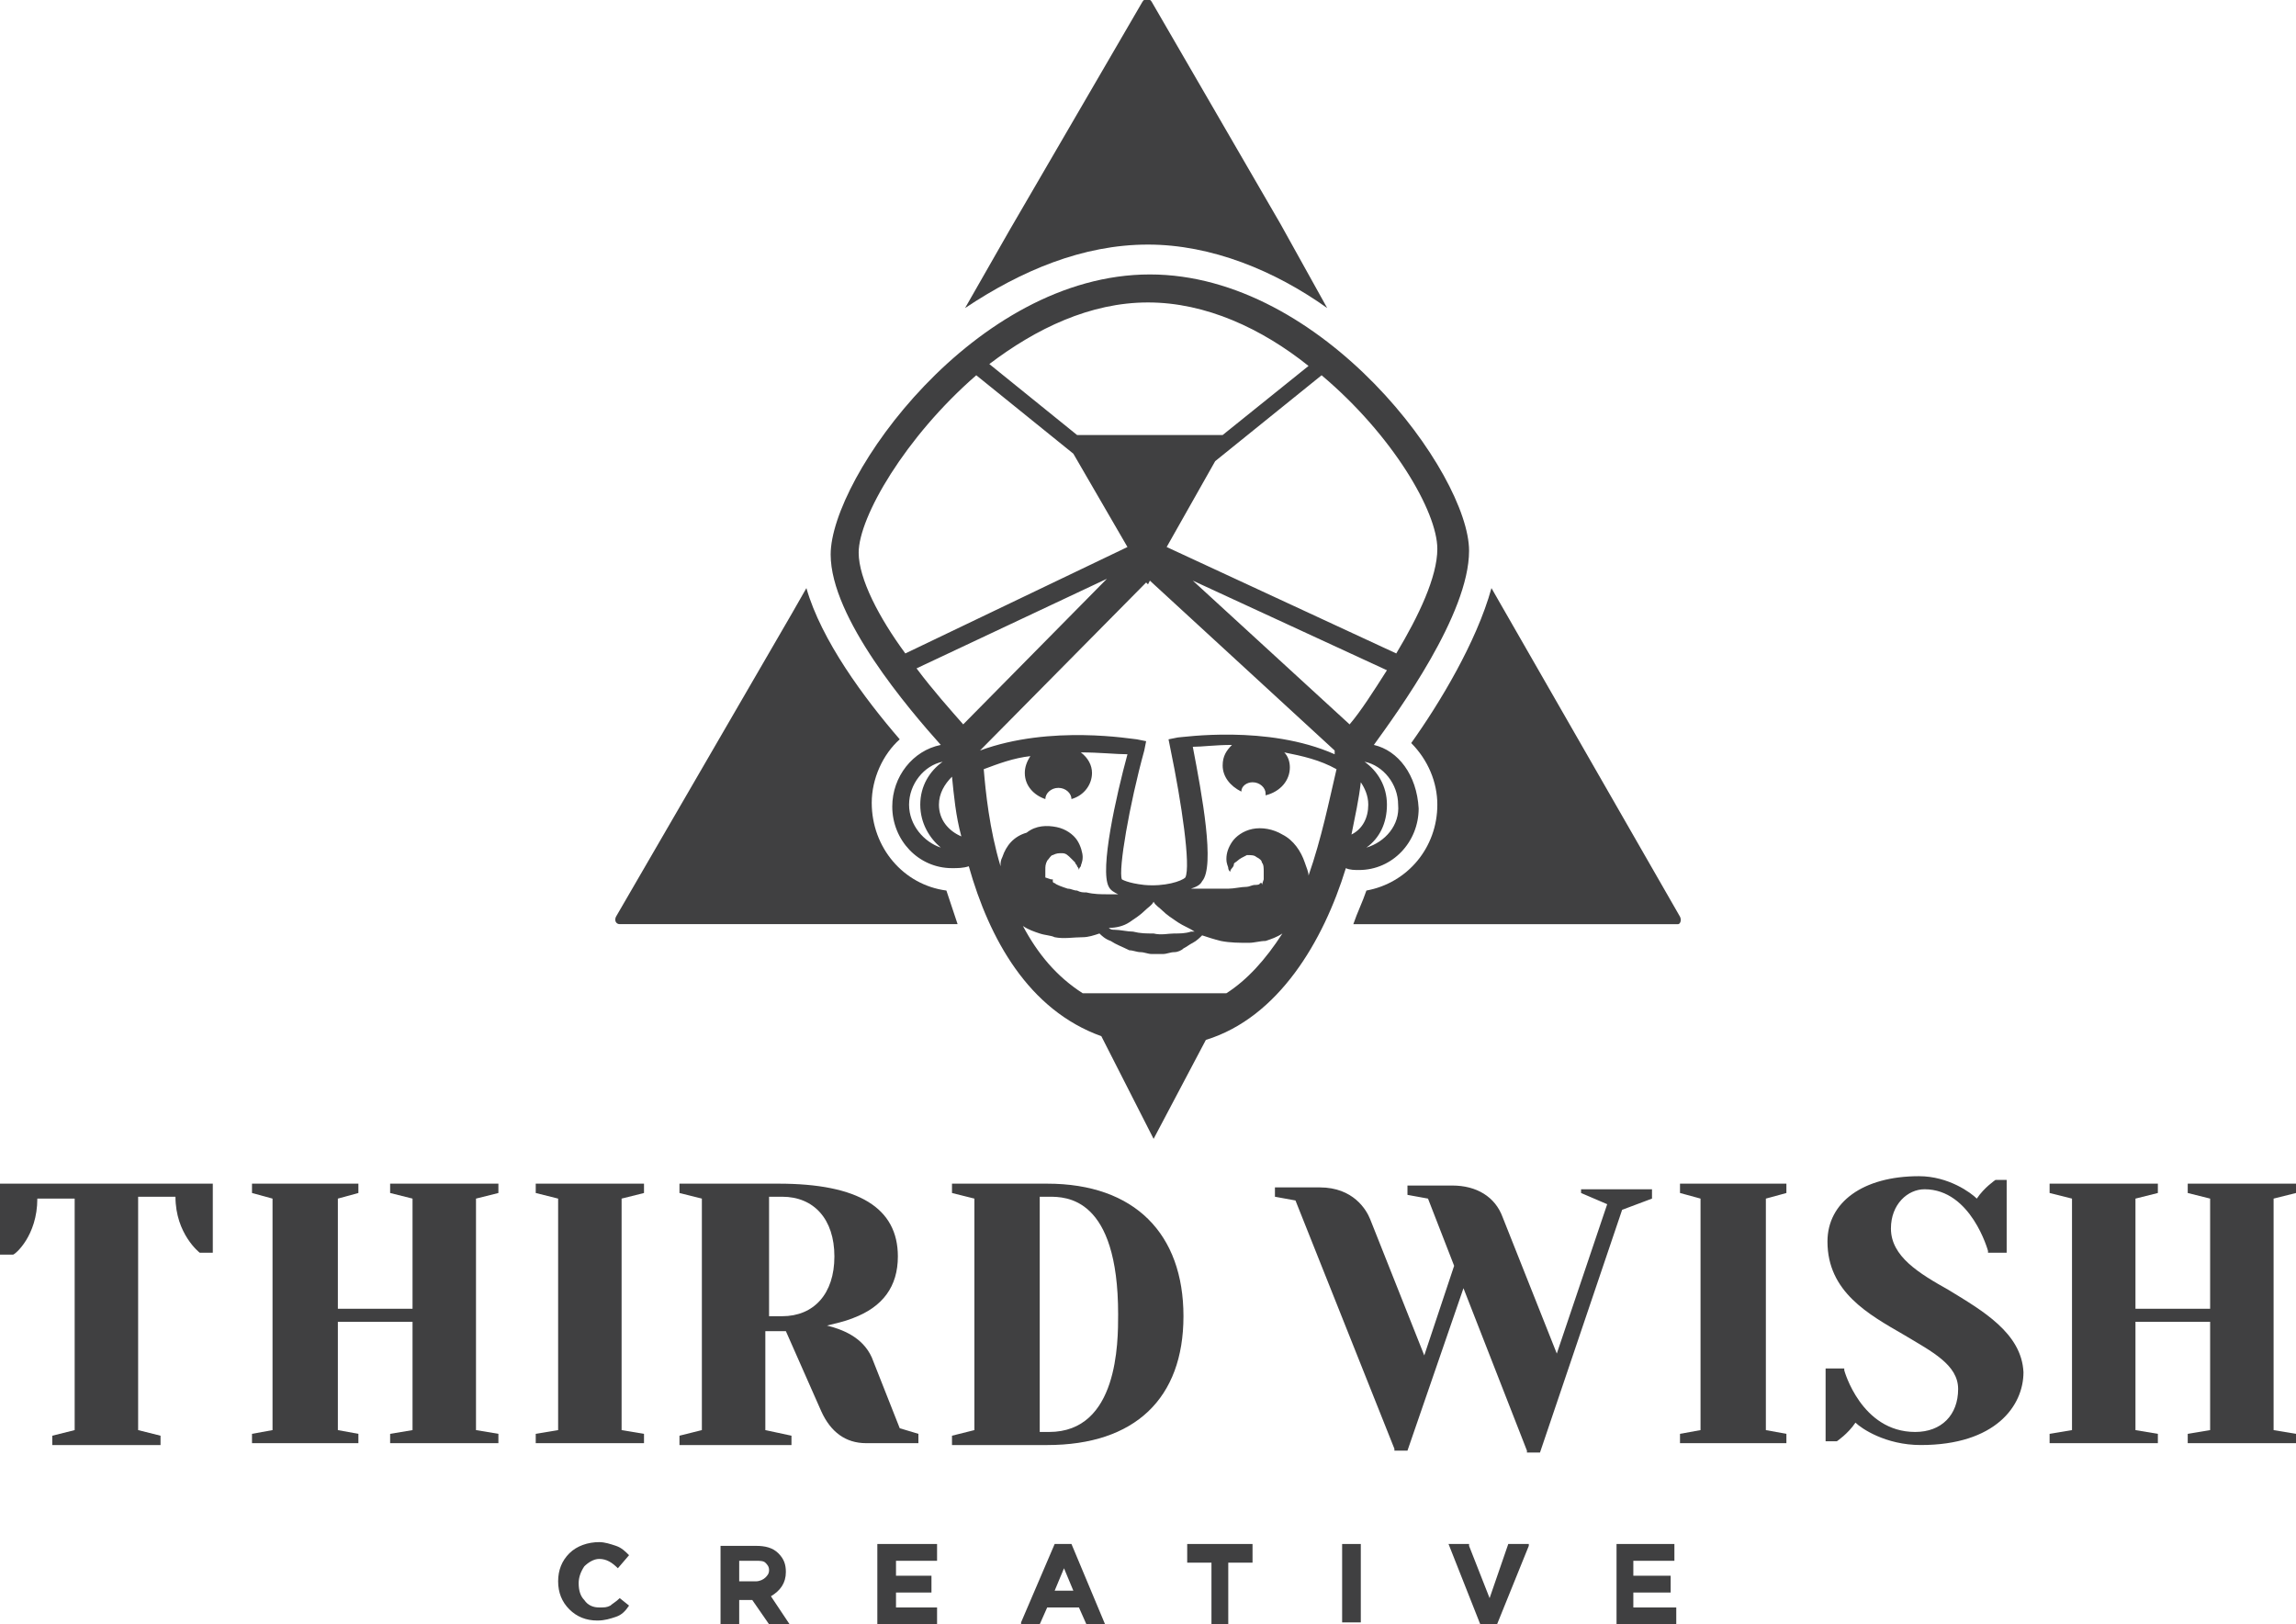 <?xml version="1.0" encoding="utf-8"?>
<!-- Generator: Adobe Illustrator 18.1.1, SVG Export Plug-In . SVG Version: 6.00 Build 0)  -->
<svg version="1.1" id="Layer_1" xmlns="http://www.w3.org/2000/svg" xmlns:xlink="http://www.w3.org/1999/xlink" x="0px" y="0px"
	 viewBox="0 0 123 87" enable-background="new 0 0 123 87" xml:space="preserve">
<g>
	<g>
		<path fill="#404041" d="M61.5,13.1c3.4,0,6.8,1.4,9.6,3.4L68.6,12L61.7,0.1c-0.1-0.2-0.4-0.2-0.5,0l-7.1,12.2l-2.4,4.2
			C54.7,14.5,58,13.1,61.5,13.1z"/>
		<path fill="#404041" d="M90,49.1l-9.7-16.9l-0.4-0.7c-0.8,2.9-2.8,6.2-4.3,8.3c0.9,0.9,1.4,2.1,1.4,3.3c0,2.3-1.6,4.2-3.8,4.6
			c-0.2,0.6-0.5,1.2-0.7,1.8h1.9h15.5C90,49.5,90.1,49.3,90,49.1z"/>
		<path fill="#404041" d="M50.7,47.7c-2.3-0.3-4-2.3-4-4.7c0-1.3,0.6-2.6,1.5-3.4c-1.9-2.2-4.2-5.3-5-8.1l-0.8,1.4L33,49.1
			c-0.1,0.2,0,0.4,0.2,0.4h17h1.1C51.1,48.9,50.9,48.3,50.7,47.7z"/>
	</g>
	<path fill="#404041" stroke="#231F20" stroke-width="0.296" stroke-miterlimit="10" d="M55.3,45.2"/>
	<g>
		<path fill="#404041" d="M0,67.2h0.7l0,0c0.1,0,1.3-1,1.3-3h2v12.4l-1.2,0.3v0.5h5.8v-0.5l-1.2-0.3V64.1h2c0,2,1.3,3,1.3,3l0,0h0.7
			v-3.7H0V67.2z"/>
		<polygon fill="#404041" points="20.9,63.9 22.1,64.2 22.1,70.1 18.1,70.1 18.1,64.2 19.2,63.9 19.2,63.4 13.5,63.4 13.5,63.9 
			14.6,64.2 14.6,76.6 13.5,76.8 13.5,77.3 19.2,77.3 19.2,76.8 18.1,76.6 18.1,70.8 22.1,70.8 22.1,76.6 20.9,76.8 20.9,77.3 
			26.7,77.3 26.7,76.8 25.5,76.6 25.5,64.2 26.7,63.9 26.7,63.4 20.9,63.4 		"/>
		<polygon fill="#404041" points="28.7,63.9 29.9,64.2 29.9,76.6 28.7,76.8 28.7,77.3 34.5,77.3 34.5,76.8 33.3,76.6 33.3,64.2 
			34.5,63.9 34.5,63.4 28.7,63.4 		"/>
		<path fill="#404041" d="M46.7,72.7c-0.5-1.1-1.6-1.5-2.4-1.7c0.4-0.1,0.9-0.2,1.4-0.4c1.6-0.6,2.4-1.7,2.4-3.3
			c0-2.6-2.1-3.9-6.4-3.9h-5.3v0.5l1.2,0.3v12.4l-1.2,0.3v0.5h6v-0.5l-1.4-0.3v-5.3h1.1l1.9,4.3c0.5,1.1,1.3,1.7,2.4,1.7h2.8v-0.5
			l-1-0.3L46.7,72.7z M44.7,67.3c0,2-1.1,3.2-2.8,3.2h-0.7v-6.4h0.7C43.6,64.1,44.7,65.3,44.7,67.3z"/>
		<path fill="#404041" d="M56.1,63.4h-5.1v0.5l1.2,0.3v12.4l-1.2,0.3v0.5h5.1c4.7,0,7.3-2.5,7.3-6.9S60.8,63.4,56.1,63.4z
			 M59.9,70.4c0,1.5,0,6.3-3.7,6.3h-0.5V64.1h0.5C57.1,64.1,59.9,64.1,59.9,70.4z"/>
		<path fill="#404041" d="M84.7,63.9l1.4,0.6l-2.7,8l-2.9-7.3c-0.4-1.1-1.4-1.7-2.7-1.7h-2.4v0.5l1.1,0.2l1.4,3.6l-1.6,4.8l-2.9-7.3
			c-0.2-0.5-0.9-1.7-2.7-1.7h-2.4v0.5l1.1,0.2l5.3,13.3l0,0.1h0.7l3-8.7l3.4,8.7l0,0.1h0.7l4.4-13l1.6-0.6v-0.5h-3.8V63.9z"/>
		<polygon fill="#404041" points="90,63.9 91.1,64.2 91.1,76.6 90,76.8 90,77.3 95.7,77.3 95.7,76.8 94.6,76.6 94.6,64.2 95.7,63.9 
			95.7,63.4 90,63.4 		"/>
		<path fill="#404041" d="M104.4,69.1c-1.6-0.9-3.1-1.8-3.1-3.3c0-1.3,0.9-2.1,1.8-2.1c2.5,0,3.4,3.3,3.4,3.3l0,0.1h1v-3.9h-0.6l0,0
			c0,0-0.6,0.4-1,1c-0.3-0.3-1.5-1.2-3.1-1.2c-3,0-4.9,1.4-4.9,3.5c0,2.7,2.2,3.9,4.1,5c1.5,0.9,2.9,1.6,2.9,2.9
			c0,1.4-0.9,2.3-2.3,2.3c-2.9,0-3.8-3.3-3.8-3.3l0-0.1h-1v3.9h0.6l0,0c0,0,0.6-0.4,1-1c0.3,0.3,1.6,1.2,3.5,1.2
			c4,0,5.5-2.1,5.5-3.9C108.3,71.4,106.2,70.2,104.4,69.1z"/>
		<polygon fill="#404041" points="123,63.9 123,63.4 117.2,63.4 117.2,63.9 118.4,64.2 118.4,70.1 114.4,70.1 114.4,64.2 
			115.6,63.9 115.6,63.4 109.8,63.4 109.8,63.9 111,64.2 111,76.6 109.8,76.8 109.8,77.3 115.6,77.3 115.6,76.8 114.4,76.6 
			114.4,70.8 118.4,70.8 118.4,76.6 117.2,76.8 117.2,77.3 123,77.3 123,76.8 121.8,76.6 121.8,64.2 		"/>
	</g>
	<g>
		<path fill="#404041" d="M33.2,85.6L33.2,85.6c-0.2,0.2-0.4,0.3-0.5,0.4c-0.2,0.1-0.3,0.1-0.6,0.1c-0.3,0-0.6-0.1-0.8-0.4
			c-0.2-0.2-0.3-0.5-0.3-0.9v0c0-0.3,0.1-0.6,0.3-0.9c0.2-0.2,0.5-0.4,0.8-0.4c0.4,0,0.7,0.2,1,0.5l0,0l0.6-0.7l0,0
			c-0.2-0.2-0.4-0.4-0.7-0.5c-0.3-0.1-0.6-0.2-0.9-0.2c-0.6,0-1.2,0.2-1.6,0.6c-0.4,0.4-0.6,0.9-0.6,1.5v0c0,0.6,0.2,1.1,0.6,1.5
			c0.4,0.4,0.9,0.6,1.5,0.6c0.4,0,0.7-0.1,1-0.2c0.3-0.1,0.5-0.3,0.7-0.6l0,0L33.2,85.6L33.2,85.6z"/>
		<path fill="#404041" d="M42.1,84.2L42.1,84.2c0-0.4-0.1-0.7-0.4-1c-0.3-0.3-0.7-0.4-1.2-0.4h-1.9V87h1v-1.3h0.7l0.9,1.3l0,0h1.1
			l-1-1.5C41.8,85.2,42.1,84.8,42.1,84.2z M39.6,83.6h0.9c0.2,0,0.4,0,0.5,0.1c0.1,0.1,0.2,0.2,0.2,0.4v0c0,0.2-0.1,0.3-0.2,0.4
			c-0.1,0.1-0.3,0.2-0.5,0.2h-0.9V83.6z"/>
		<polygon fill="#404041" points="48,85.3 49.9,85.3 49.9,84.4 48,84.4 48,83.6 50.2,83.6 50.2,82.7 47,82.7 47,87 50.2,87 
			50.2,86.1 48,86.1 		"/>
		<path fill="#404041" d="M57.4,82.7h-0.9l-1.8,4.2l0,0.1h1l0.4-0.9h1.7l0.4,0.9l0,0h1L57.4,82.7L57.4,82.7z M57.5,85.2h-1l0.5-1.2
			L57.5,85.2z"/>
		<polygon fill="#404041" points="63.6,83.7 64.9,83.7 64.9,87 65.8,87 65.8,83.7 67.1,83.7 67.1,82.7 63.6,82.7 		"/>
		<rect x="71.9" y="82.7" fill="#404041" width="1" height="4.2"/>
		<polygon fill="#404041" points="79.8,85.6 78.7,82.8 78.7,82.7 77.6,82.7 79.3,87 79.3,87 80.2,87 81.9,82.8 81.9,82.7 80.8,82.7 
					"/>
		<polygon fill="#404041" points="87.5,86.1 87.5,85.3 89.5,85.3 89.5,84.4 87.5,84.4 87.5,83.6 89.7,83.6 89.7,82.7 86.6,82.7 
			86.6,87 89.8,87 89.8,86.1 		"/>
	</g>
	<path fill="#404041" d="M73.6,39.9c1.3-1.8,5.1-7,5.1-10.4c0-4.1-7.8-14.8-17.1-14.8c-9.4,0-17.1,10.9-17.1,15
		c0,3.4,4.2,8.3,5.9,10.2c-1.5,0.3-2.6,1.7-2.6,3.3c0,1.8,1.4,3.3,3.2,3.3c0.3,0,0.6,0,0.9-0.1c1.1,3.9,3.2,7.7,7.1,9.1l2.8,5.5
		l2.8-5.3c3.9-1.2,6.3-5.3,7.5-9.2c0.2,0.1,0.5,0.1,0.7,0.1c1.8,0,3.2-1.5,3.2-3.3C75.9,41.5,74.9,40.2,73.6,39.9z M77,29.4
		c0,1.5-1,3.6-2.2,5.6l-12.3-5.7l2.6-4.6l5.7-4.6C74.6,23.3,77,27.4,77,29.4z M61.5,16.2c3.1,0,6.1,1.4,8.6,3.4l-4.6,3.7h-7.8
		L53,19.5C55.5,17.6,58.4,16.2,61.5,16.2z M46,29.6c0-1.9,2.5-6.2,6.3-9.5l5.2,4.2l2.9,5L48.5,35C47.1,33.1,46,31,46,29.6z
		 M48.7,43.1c0-1.1,0.8-2.1,1.8-2.3c-0.7,0.5-1.2,1.3-1.2,2.3c0,1,0.5,1.8,1.1,2.3C49.5,45.1,48.7,44.2,48.7,43.1z M50.3,43.1
		c0-0.6,0.3-1.1,0.7-1.5c0.1,1,0.2,2.1,0.5,3.2C50.8,44.5,50.3,43.9,50.3,43.1z M51.6,38.8c-0.7-0.8-1.6-1.8-2.5-3L59.3,31
		L51.6,38.8z M53.7,45.9c-0.1,0.2-0.1,0.3-0.1,0.5c-0.6-2-0.8-4-0.9-5.2c0.8-0.3,1.6-0.6,2.5-0.7c-0.2,0.3-0.3,0.6-0.3,0.9
		c0,0.7,0.5,1.2,1.1,1.4c0,0,0,0,0,0c0-0.3,0.3-0.6,0.7-0.6s0.7,0.3,0.7,0.6c0,0,0,0,0,0c0.7-0.2,1.1-0.8,1.1-1.4
		c0-0.4-0.2-0.8-0.6-1.1c1,0,1.9,0.1,2.5,0.1c-0.6,2.2-1.5,6.2-1,7.1c0.1,0.2,0.3,0.3,0.5,0.4c-0.2,0-0.4,0-0.6,0
		c-0.3,0-0.7,0-1.1-0.1c-0.2,0-0.3,0-0.5-0.1c-0.2,0-0.3-0.1-0.5-0.1c-0.3-0.1-0.6-0.2-0.7-0.3c0,0-0.1,0-0.1-0.1c0,0,0,0,0-0.1
		c0,0,0,0,0,0c0,0,0,0-0.1,0L56,47l0-0.2l0,0l0,0c0-0.1,0-0.2,0-0.2c0-0.2,0-0.3,0.1-0.5c0.1-0.1,0.2-0.3,0.3-0.3
		c0.2-0.1,0.3-0.1,0.5-0.1c0.2,0,0.3,0.1,0.5,0.3c0.1,0.1,0.1,0.1,0.2,0.2c0,0.1,0.1,0.1,0.1,0.2c0.1,0.1,0.1,0.2,0.1,0.2
		s0-0.1,0.1-0.2c0-0.1,0.1-0.2,0.1-0.5c0-0.2-0.1-0.6-0.3-0.9c-0.2-0.3-0.6-0.6-1.1-0.7c-0.5-0.1-1.1-0.1-1.6,0.3
		C54.3,44.8,53.9,45.3,53.7,45.9z M60.5,49.4c0.3-0.2,0.6-0.4,0.8-0.6c0.2-0.2,0.4-0.3,0.5-0.5c0.1,0.2,0.3,0.3,0.5,0.5
		c0.2,0.2,0.5,0.4,0.8,0.6c0.3,0.2,0.6,0.3,0.9,0.5c-0.1,0-0.2,0-0.2,0c-0.3,0.1-0.6,0.1-0.9,0.1c-0.3,0-0.7,0.1-1.1,0
		c-0.4,0-0.7,0-1.1-0.1c-0.3,0-0.7-0.1-1-0.1c-0.1,0-0.2,0-0.3-0.1C59.8,49.7,60.2,49.6,60.5,49.4z M65.7,53.2L65.7,53.2L58,53.2
		c-1.4-0.9-2.4-2.1-3.2-3.6c0,0,0,0,0,0c0.3,0.2,0.6,0.3,0.9,0.4c0.3,0.1,0.6,0.1,0.8,0.2c0.5,0.1,1,0,1.5,0c0.3,0,0.6-0.1,0.9-0.2
		c0.1,0.1,0.3,0.3,0.6,0.4c0.3,0.2,0.6,0.3,1,0.5c0.2,0,0.4,0.1,0.6,0.1c0.2,0,0.4,0.1,0.6,0.1c0.2,0,0.4,0,0.6,0
		c0.2,0,0.4-0.1,0.6-0.1c0.2,0,0.4-0.1,0.5-0.2c0.2-0.1,0.3-0.2,0.5-0.3c0.2-0.1,0.4-0.3,0.5-0.4c0.3,0.1,0.6,0.2,1,0.3
		c0.5,0.1,1,0.1,1.5,0.1c0.3,0,0.6-0.1,0.9-0.1c0.3-0.1,0.6-0.2,0.9-0.4C67.8,51.4,66.8,52.5,65.7,53.2z M70.1,46.9
		c0-0.2-0.1-0.4-0.2-0.7c-0.2-0.6-0.6-1.2-1.2-1.5c-0.5-0.3-1.1-0.4-1.6-0.3c-0.5,0.1-0.9,0.4-1.1,0.7c-0.2,0.3-0.3,0.6-0.3,0.9
		c0,0.3,0.1,0.4,0.1,0.5c0,0.1,0.1,0.2,0.1,0.2s0-0.1,0.1-0.2c0,0,0.1-0.1,0.1-0.2c0-0.1,0.1-0.1,0.2-0.2c0.1-0.1,0.3-0.2,0.5-0.3
		c0.2,0,0.4,0,0.5,0.1c0.2,0.1,0.3,0.2,0.3,0.3c0.1,0.1,0.1,0.3,0.1,0.5c0,0.1,0,0.2,0,0.2l0,0l0,0l0,0.2l-0.1,0.3c0,0,0,0,0-0.1
		c0,0,0,0,0,0c0,0,0,0,0,0c0,0,0,0,0,0c0,0-0.1,0-0.1,0c0,0.1-0.2,0.1-0.3,0.1c-0.1,0-0.3,0.1-0.4,0.1c-0.3,0-0.7,0.1-1,0.1
		c-0.7,0-1.4,0-2,0c0.3-0.1,0.5-0.2,0.6-0.4c0.7-0.8,0-4.6-0.5-7.2c0.5,0,1.2-0.1,2.1-0.1c-0.3,0.3-0.5,0.6-0.5,1.1
		c0,0.6,0.4,1.1,1,1.4c0-0.3,0.3-0.5,0.6-0.5c0.4,0,0.7,0.3,0.7,0.6c0,0,0,0,0,0.1c0.8-0.2,1.3-0.8,1.3-1.5c0-0.3-0.1-0.6-0.3-0.8
		c1,0.2,1.9,0.4,2.8,0.9C71.2,42.9,70.8,44.9,70.1,46.9z M71.5,40.4c-3.6-1.6-8.2-0.9-8.4-0.9l-0.5,0.1l0.1,0.5
		c0.6,2.9,1.1,6.3,0.8,6.9c-0.2,0.2-1.1,0.5-2.2,0.4c-0.9-0.1-1.2-0.3-1.2-0.3c-0.2-0.5,0.4-4,1.2-6.9l0.1-0.5l-0.5-0.1
		c-0.2,0-4.6-0.8-8.4,0.6l8.9-9l0.1,0.1l0.1-0.2l9.9,9.1C71.5,40.2,71.5,40.3,71.5,40.4z M63.9,31.1l10.4,4.8
		c-0.7,1.1-1.4,2.2-2,2.9L63.9,31.1z M72.4,44.7c0.2-1,0.4-1.9,0.5-2.8c0.2,0.3,0.4,0.7,0.4,1.2C73.3,43.8,73,44.4,72.4,44.7z
		 M73.2,45.4c0.7-0.5,1.1-1.3,1.1-2.3c0-1-0.5-1.8-1.2-2.3c1,0.2,1.8,1.2,1.8,2.3C75,44.2,74.2,45.1,73.2,45.4z"/>
</g>
</svg>
